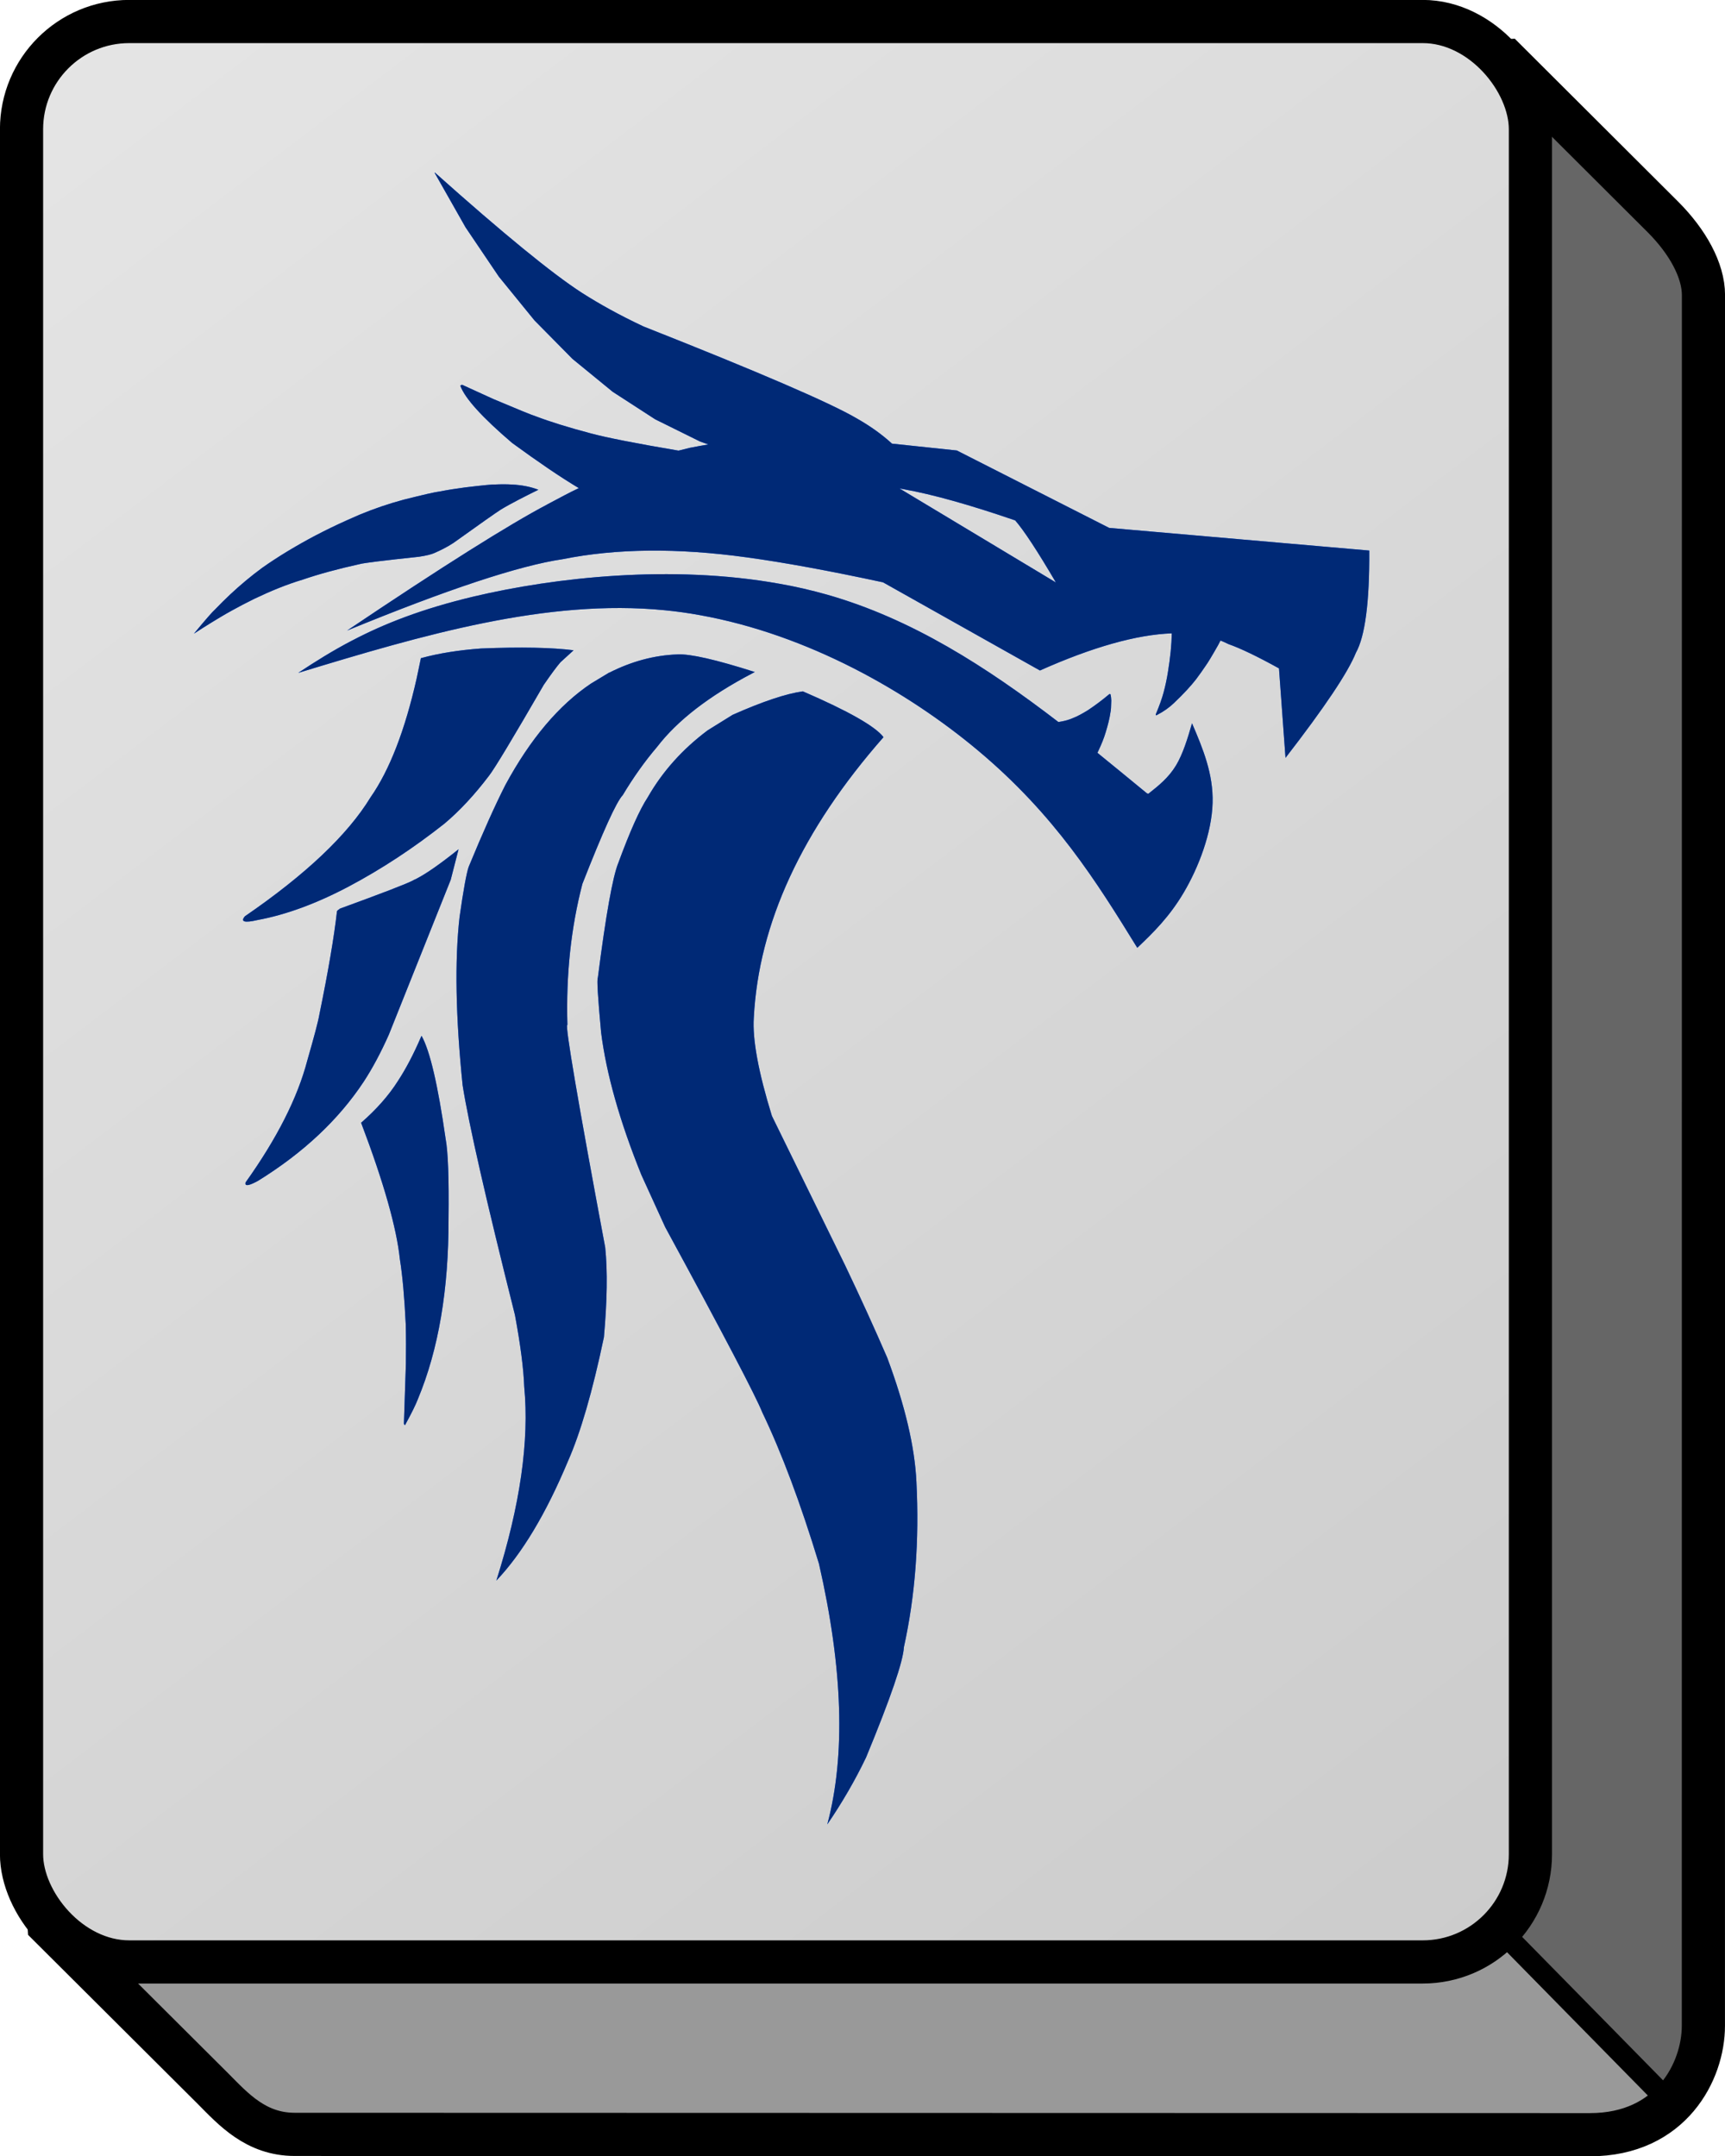 <?xml version="1.0" encoding="UTF-8" standalone="no"?>
<!-- Created with Inkscape (http://www.inkscape.org/) -->

<svg
   width="40.012"
   height="50.004"
   viewBox="0 0 10.586 13.23"
   version="1.1"
   id="svg5"
   xml:space="preserve"
   inkscape:version="1.2.2 (b0a8486541, 2022-12-01)"
   sodipodi:docname="tilemap.svg"
   inkscape:export-filename="pokus-tile.png"
   inkscape:export-xdpi="96"
   inkscape:export-ydpi="96"
   xmlns:inkscape="http://www.inkscape.org/namespaces/inkscape"
   xmlns:sodipodi="http://sodipodi.sourceforge.net/DTD/sodipodi-0.dtd"
   xmlns:xlink="http://www.w3.org/1999/xlink"
   xmlns="http://www.w3.org/2000/svg"
   xmlns:svg="http://www.w3.org/2000/svg"><sodipodi:namedview
     id="namedview7"
     pagecolor="#ffffff"
     bordercolor="#000000"
     borderopacity="0.25"
     inkscape:showpageshadow="2"
     inkscape:pageopacity="0.0"
     inkscape:pagecheckerboard="0"
     inkscape:deskcolor="#d1d1d1"
     inkscape:document-units="px"
     showgrid="false"
     showguides="true"
     inkscape:zoom="1.4142136"
     inkscape:cx="31.112698"
     inkscape:cy="183.84776"
     inkscape:window-width="2560"
     inkscape:window-height="1011"
     inkscape:window-x="0"
     inkscape:window-y="0"
     inkscape:window-maximized="1"
     inkscape:current-layer="layer1"><sodipodi:guide
       position="-26.988,50.206"
       orientation="-1,0"
       id="guide26882"
       inkscape:locked="false"
       inkscape:label=""
       inkscape:color="rgb(0,134,229)" /><sodipodi:guide
       position="-16.404,47.985"
       orientation="-1,0"
       id="guide26884"
       inkscape:locked="false"
       inkscape:label=""
       inkscape:color="rgb(0,134,229)" /><sodipodi:guide
       position="-5.821,48.312"
       orientation="-1,0"
       id="guide26886"
       inkscape:locked="false"
       inkscape:label=""
       inkscape:color="rgb(0,134,229)" /><sodipodi:guide
       position="4.762,47.985"
       orientation="-1,0"
       id="guide26888"
       inkscape:locked="false"
       inkscape:label=""
       inkscape:color="rgb(0,134,229)" /><sodipodi:guide
       position="-39.952,49.201"
       orientation="-1,0"
       id="guide26892"
       inkscape:locked="false"
       inkscape:label=""
       inkscape:color="rgb(0,134,229)" /><sodipodi:guide
       position="-29.369,49.528"
       orientation="-1,0"
       id="guide26894"
       inkscape:locked="false"
       inkscape:label=""
       inkscape:color="rgb(0,134,229)" /><sodipodi:guide
       position="-18.785,45.552"
       orientation="-1,0"
       id="guide26896"
       inkscape:locked="false"
       inkscape:label=""
       inkscape:color="rgb(0,134,229)" /><sodipodi:guide
       position="-8.202,48.873"
       orientation="-1,0"
       id="guide26898"
       inkscape:locked="false"
       inkscape:label=""
       inkscape:color="rgb(0,134,229)" /><sodipodi:guide
       position="2.381,48.452"
       orientation="-1,0"
       id="guide26900"
       inkscape:locked="false"
       inkscape:label=""
       inkscape:color="rgb(0,134,229)" /><sodipodi:guide
       position="-35.19,47.049"
       orientation="-1,0"
       id="guide26902"
       inkscape:locked="false"
       inkscape:label=""
       inkscape:color="rgb(0,134,229)" /><sodipodi:guide
       position="-24.606,46.581"
       orientation="-1,0"
       id="guide26904"
       inkscape:locked="false"
       inkscape:label=""
       inkscape:color="rgb(0,134,229)" /><sodipodi:guide
       position="-14.009,37.914"
       orientation="-1,0"
       id="guide26906"
       inkscape:locked="false"
       inkscape:label=""
       inkscape:color="rgb(0,134,229)" /><sodipodi:guide
       position="-3.44,47.189"
       orientation="-1,0"
       id="guide26908"
       inkscape:locked="false"
       inkscape:label=""
       inkscape:color="rgb(0,134,229)" /><sodipodi:guide
       position="7.144,49.528"
       orientation="-1,0"
       id="guide26910"
       inkscape:locked="false"
       inkscape:label=""
       inkscape:color="rgb(0,134,229)" /><sodipodi:guide
       position="-48.154,47.002"
       orientation="-1,0"
       id="guide26912"
       inkscape:locked="false"
       inkscape:label=""
       inkscape:color="rgb(0,134,229)" /><sodipodi:guide
       position="-43.282,46.832"
       orientation="0,1"
       id="guide26914"
       inkscape:locked="false"
       inkscape:label=""
       inkscape:color="rgb(0,134,229)" /><sodipodi:guide
       position="-45.06,49.875"
       orientation="0,1"
       id="guide26916"
       inkscape:locked="false"
       inkscape:label=""
       inkscape:color="rgb(0,134,229)" /><sodipodi:guide
       position="-45.48,43.79"
       orientation="0,1"
       id="guide27644"
       inkscape:locked="false"
       inkscape:label=""
       inkscape:color="rgb(0,134,229)" /><sodipodi:guide
       position="-50.535,51.859"
       orientation="-1,0"
       id="guide28435"
       inkscape:locked="false"
       inkscape:label=""
       inkscape:color="rgb(0,134,229)" /><sodipodi:guide
       position="-45.773,50.801"
       orientation="-1,0"
       id="guide28437"
       inkscape:locked="false"
       inkscape:label=""
       inkscape:color="rgb(0,134,229)" /><sodipodi:guide
       position="-55.255,33.603"
       orientation="0,1"
       id="guide28619"
       inkscape:locked="false"
       inkscape:label=""
       inkscape:color="rgb(0,134,229)" /><sodipodi:guide
       position="-54.131,36.646"
       orientation="0,1"
       id="guide28621"
       inkscape:locked="false"
       inkscape:label=""
       inkscape:color="rgb(0,134,229)" /><sodipodi:guide
       position="-55.349,30.56"
       orientation="0,1"
       id="guide28623"
       inkscape:locked="false"
       inkscape:label=""
       inkscape:color="rgb(0,134,229)" /><sodipodi:guide
       position="-54.412,20.371"
       orientation="0,-1"
       id="guide30297"
       inkscape:locked="false" /><sodipodi:guide
       position="-57.924,7.14"
       orientation="0,-1"
       id="guide31859"
       inkscape:locked="false" /><sodipodi:guide
       position="-12.351,73.293"
       orientation="0,-1"
       id="guide33317"
       inkscape:locked="false" /><sodipodi:guide
       position="-51.337,76.36"
       orientation="0,1"
       id="guide36845"
       inkscape:locked="false"
       inkscape:label=""
       inkscape:color="rgb(0,134,229)" /><sodipodi:guide
       position="-3.338,89.518"
       orientation="0,-1"
       id="guide36847"
       inkscape:locked="false" /></sodipodi:namedview><defs
     id="defs2"><linearGradient
       inkscape:collect="always"
       id="linearGradient5767"><stop
         style="stop-color:#cccccc;stop-opacity:1;"
         offset="0"
         id="stop5763" /><stop
         style="stop-color:#e5e5e5;stop-opacity:1;"
         offset="1"
         id="stop5765" /></linearGradient><linearGradient
       inkscape:collect="always"
       id="linearGradient5759"><stop
         style="stop-color:#999999;stop-opacity:1;"
         offset="0"
         id="stop5755" /><stop
         style="stop-color:#666666;stop-opacity:1;"
         offset="1"
         id="stop5757" /></linearGradient><linearGradient
       inkscape:collect="always"
       xlink:href="#linearGradient5759"
       id="linearGradient8949"
       gradientUnits="userSpaceOnUse"
       gradientTransform="translate(49.714,77.922)"
       x1="12.9"
       y1="13.8"
       x2="12.944"
       y2="13.756" /><linearGradient
       inkscape:collect="always"
       xlink:href="#linearGradient5767"
       id="linearGradient8951"
       gradientUnits="userSpaceOnUse"
       gradientTransform="translate(49.714,77.922)"
       x1="12.436"
       y1="13.368"
       x2="3.492"
       y2="1.613" /><filter
       inkscape:collect="always"
       style="color-interpolation-filters:sRGB"
       id="filter31966"
       x="-0.058"
       y="-0.041"
       width="1.115"
       height="1.082"><feGaussianBlur
         inkscape:collect="always"
         stdDeviation="0.173"
         id="feGaussianBlur31968" /></filter></defs><g
     inkscape:label="tilemap"
     inkscape:groupmode="layer"
     id="layer1"
     transform="translate(-52.917,-79.375)"><g
       id="g2264"
       inkscape:label="dragonB"><g
         id="g46214"><path
           style="fill:url(#linearGradient8949);fill-opacity:1;stroke:#000000;stroke-width:0.265;stroke-linecap:round;stroke-linejoin:bevel;stroke-dasharray:none;stroke-opacity:1;paint-order:stroke fill markers"
           d="m 62.119,79.706 1.003,1 c 0.151,0.151 0.249,0.327 0.249,0.48 l -4.96e-4,10.619 c 0,0.278 -0.197,0.668 -0.696,0.668 l -7.949,-0.002 c -0.238,0 -0.376,-0.154 -0.501,-0.28 l -1.042,-1.038 z"
           id="path2981-94-8"
           sodipodi:nodetypes="ccccccccc" /><rect
           style="fill:url(#linearGradient8951);fill-opacity:1;stroke:#000000;stroke-width:0.265;stroke-linecap:round;stroke-linejoin:round;stroke-dasharray:none;stroke-opacity:1;paint-order:stroke fill markers"
           id="rect2763-78-6"
           width="9.26"
           height="11.906"
           x="53.049"
           y="79.507"
           ry="0.661" /><path
           fill-rule="nonzero"
           fill="#000000"
           fill-opacity="1"
           d="m 54.854,82.66 c -0.119,0.063 -0.229,0.129 -0.328,0.199 -0.068,0.05 -0.133,0.104 -0.196,0.163 -0.031,0.029 -0.062,0.06 -0.092,0.091 -0.016,0.014 -0.06,0.064 -0.131,0.15 l 0.056,-0.036 c 0.037,-0.023 0.073,-0.046 0.109,-0.067 0.045,-0.027 0.09,-0.051 0.133,-0.074 0.025,-0.013 0.049,-0.025 0.073,-0.037 0.103,-0.049 0.201,-0.089 0.295,-0.117 0.099,-0.034 0.216,-0.066 0.352,-0.096 0.026,-0.007 0.147,-0.022 0.364,-0.045 0.046,-0.007 0.077,-0.015 0.094,-0.023 0.019,-0.008 0.037,-0.017 0.055,-0.026 0.022,-0.011 0.042,-0.023 0.062,-0.036 0.169,-0.121 0.266,-0.189 0.29,-0.204 0.031,-0.019 0.068,-0.039 0.11,-0.061 0.036,-0.019 0.077,-0.039 0.121,-0.061 -0.047,-0.018 -0.101,-0.029 -0.162,-0.032 -0.032,-0.002 -0.066,-0.002 -0.103,-3.13e-4 -0.015,-0.001 -0.077,0.005 -0.185,0.018 -0.053,0.007 -0.105,0.015 -0.156,0.025 -0.027,0.003 -0.1,0.02 -0.22,0.05 -0.093,0.025 -0.184,0.056 -0.273,0.093 l -0.075,0.033 c -0.067,0.03 -0.131,0.061 -0.192,0.093 z m 0.193,0.583 c 0,0 1.7e-5,5.1e-5 1.7e-5,5.1e-5 0,0 0,0 1.7e-5,0 -1.7e-5,0 -3.4e-5,-5.1e-5 -3.4e-5,-5.1e-5 z m -1.7e-5,0 c 1.7e-5,0 1.7e-5,5.1e-5 3.4e-5,5.1e-5 l -1.7e-5,-5.1e-5 z m 0.453,0.17 -0.026,0.124 c -0.072,0.32 -0.167,0.564 -0.283,0.73 -0.141,0.231 -0.398,0.474 -0.771,0.73 -0.029,0.034 -0.003,0.042 0.078,0.023 0.173,-0.032 0.359,-0.1 0.558,-0.205 0.202,-0.107 0.398,-0.236 0.588,-0.386 0.094,-0.079 0.185,-0.177 0.273,-0.293 0.034,-0.043 0.146,-0.229 0.337,-0.559 0.044,-0.064 0.078,-0.11 0.102,-0.138 l 0.081,-0.074 c -0.133,-0.017 -0.323,-0.021 -0.568,-0.011 -0.135,0.01 -0.258,0.029 -0.367,0.059 z m 2.937,-1.041 0.027,0.005 c 0.179,0.032 0.406,0.096 0.683,0.191 0.054,0.062 0.138,0.19 0.25,0.381 z m -3.434,2.58 -0.003,0.001 c -0.007,0.004 -0.012,0.008 -0.015,0.013 -0.018,0.159 -0.054,0.37 -0.108,0.633 -0.007,0.042 -0.032,0.136 -0.074,0.282 -0.06,0.23 -0.187,0.48 -0.379,0.749 -0.006,0.023 0.015,0.022 0.062,-0.002 0.005,-0.003 0.01,-0.005 0.015,-0.008 0.278,-0.172 0.494,-0.375 0.648,-0.608 0.053,-0.081 0.105,-0.178 0.154,-0.288 l 0.38,-0.951 0.048,-0.187 h -5e-5 c -0.11,0.088 -0.195,0.148 -0.257,0.18 -0.005,0.003 -0.01,0.005 -0.015,0.007 -0.002,0.001 -0.005,0.003 -0.009,0.005 -0.04,0.021 -0.189,0.078 -0.449,0.173 z m 5.802,-0.926 z m 0,0 z m -5.221,-3.591 0.19,0.335 0.204,0.302 0.219,0.269 0.233,0.236 0.247,0.202 0.261,0.169 0.275,0.136 0.051,0.018 c -0.038,0.006 -0.077,0.014 -0.115,0.021 -0.023,0.006 -0.045,0.011 -0.068,0.017 -0.259,-0.044 -0.439,-0.079 -0.539,-0.106 -0.136,-0.036 -0.249,-0.071 -0.338,-0.105 -0.023,-0.007 -0.109,-0.042 -0.258,-0.105 l -0.193,-0.088 -0.007,0.002 -0.004,0.004 c 0.028,0.077 0.134,0.194 0.318,0.351 0.159,0.116 0.295,0.209 0.409,0.277 -0.03,0.014 -0.059,0.029 -0.088,0.044 -0.016,0.009 -0.033,0.017 -0.049,0.026 l -0.053,0.028 c -0.002,9.19e-4 -0.004,0.002 -0.005,0.003 -0.232,0.122 -0.641,0.379 -1.227,0.773 0.616,-0.253 1.057,-0.399 1.323,-0.438 0.328,-0.066 0.705,-0.07 1.131,-0.011 0.227,0.031 0.505,0.082 0.835,0.153 l 0.963,0.541 c 0.323,-0.144 0.593,-0.22 0.809,-0.228 v 5.1e-5 c -0.001,0.07 -0.009,0.148 -0.023,0.234 -0.007,0.045 -0.016,0.087 -0.027,0.128 -0.01,0.038 -0.026,0.082 -0.047,0.132 -0.002,0.005 -0.001,0.008 0.002,0.009 0.001,-6.27e-4 0.003,-0.001 0.004,-0.002 0.041,-0.021 0.076,-0.046 0.104,-0.073 0.06,-0.057 0.105,-0.106 0.136,-0.146 0.022,-0.029 0.042,-0.058 0.061,-0.086 0.011,-0.015 0.036,-0.056 0.074,-0.123 0.005,-0.01 0.01,-0.019 0.015,-0.029 v 0 c 0.017,0.007 0.033,0.014 0.049,0.022 0.074,0.026 0.178,0.076 0.31,0.149 l 0.04,0.549 c 0.24,-0.31 0.384,-0.525 0.432,-0.645 0.056,-0.1 0.084,-0.309 0.082,-0.627 l -1.596,-0.139 -0.935,-0.475 -0.398,-0.042 c -0.062,-0.057 -0.135,-0.109 -0.22,-0.157 -0.161,-0.094 -0.596,-0.282 -1.305,-0.562 -0.145,-0.068 -0.271,-0.138 -0.379,-0.207 -0.181,-0.117 -0.481,-0.362 -0.901,-0.737 z m -0.504,2.869 c -0.123,0.064 -0.229,0.131 -0.332,0.199 -1.7e-5,0 -1.7e-5,0 -3.4e-5,5.1e-5 h -1.7e-5 c -6.8e-5,5.1e-5 -6.8e-5,1.72e-4 -1.7e-5,2.67e-4 6.8e-5,5e-5 1.73e-4,8.4e-5 2.67e-4,5e-5 0.762,-0.232 1.526,-0.456 2.249,-0.384 0.072,0.007 0.144,0.017 0.215,0.03 0.662,0.119 1.275,0.469 1.706,0.83 0.473,0.396 0.727,0.804 0.978,1.211 0,1.02e-4 1.57e-4,1.36e-4 3.14e-4,1.02e-4 0,-5.1e-5 0,-5.1e-5 0,-5.1e-5 0.099,-0.094 0.197,-0.19 0.285,-0.339 0.091,-0.154 0.172,-0.365 0.177,-0.55 0.005,-0.177 -0.059,-0.332 -0.126,-0.488 l -3.13e-4,-8.5e-5 v 0 l -1.57e-4,1.35e-4 c -0.027,0.094 -0.056,0.188 -0.098,0.258 -0.046,0.076 -0.107,0.124 -0.166,0.171 l -4.71e-4,3.76e-4 c -4.7e-4,3.45e-4 -9.19e-4,6.74e-4 -0.001,9.19e-4 -0.003,0.002 -0.007,0.001 -0.011,-0.001 l -7.78e-4,-6.74e-4 c -0.101,-0.083 -0.202,-0.166 -0.303,-0.248 v 5.1e-5 c 0.002,-0.005 0.005,-0.01 0.007,-0.015 0.018,-0.038 0.033,-0.075 0.044,-0.112 0.014,-0.046 0.024,-0.086 0.029,-0.122 0.003,-0.01 0.004,-0.034 0.005,-0.072 -4.7e-4,-0.014 -0.002,-0.027 -0.005,-0.038 -0.002,-0.002 -0.004,-0.003 -0.007,-0.001 -3.13e-4,1.89e-4 -6.27e-4,3.77e-4 -0.001,5.96e-4 -0.044,0.037 -0.087,0.069 -0.129,0.097 -0.017,0.011 -0.034,0.02 -0.05,0.029 -0.015,0.008 -0.03,0.015 -0.043,0.02 -0.022,0.01 -0.047,0.017 -0.075,0.022 -0.005,8.49e-4 -0.01,0.002 -0.015,0.002 v 0 c -0.441,-0.338 -0.899,-0.633 -1.419,-0.781 -0.096,-0.027 -0.194,-0.05 -0.293,-0.067 -0.662,-0.119 -1.378,-0.039 -1.874,0.078 -0.324,0.077 -0.554,0.169 -0.745,0.269 z m 0.423,2.428 -0.004,0.009 c -0.044,0.102 -0.091,0.192 -0.141,0.268 -0.056,0.088 -0.131,0.173 -0.225,0.255 0.139,0.366 0.218,0.646 0.238,0.838 0.016,0.1 0.028,0.234 0.036,0.4 0.002,0.08 0.002,0.16 7.07e-4,0.243 l -0.012,0.364 c 0.002,0.008 0.004,0.011 0.007,0.009 2.51e-4,-1.18e-4 4.86e-4,-3.14e-4 7.07e-4,-4.71e-4 0.039,-0.071 0.065,-0.124 0.078,-0.158 0.127,-0.305 0.189,-0.673 0.188,-1.104 0.003,-0.252 -0.003,-0.416 -0.018,-0.494 -0.047,-0.329 -0.096,-0.539 -0.147,-0.63 z m 1.152,-2.23 -0.111,0.067 c -0.197,0.132 -0.373,0.34 -0.526,0.623 -0.063,0.124 -0.138,0.291 -0.225,0.502 -0.013,0.037 -0.032,0.14 -0.056,0.309 -0.03,0.267 -0.024,0.611 0.019,1.031 0.037,0.235 0.144,0.704 0.321,1.409 0.034,0.183 0.053,0.33 0.057,0.44 0.032,0.332 -0.025,0.729 -0.171,1.19 0.158,-0.166 0.305,-0.411 0.44,-0.734 0.076,-0.172 0.15,-0.425 0.22,-0.759 0.02,-0.222 0.023,-0.406 0.008,-0.551 -0.169,-0.903 -0.246,-1.358 -0.233,-1.365 3.6e-4,-1.36e-4 7.07e-4,-5.2e-5 0.001,3.13e-4 -0.009,-0.309 0.022,-0.597 0.092,-0.866 0.126,-0.321 0.208,-0.503 0.248,-0.545 0.064,-0.107 0.134,-0.206 0.21,-0.295 0.125,-0.163 0.32,-0.313 0.583,-0.451 0.006,-0.003 0.011,-0.006 0.017,-0.009 -0.238,-0.076 -0.396,-0.112 -0.474,-0.108 -0.143,0.005 -0.283,0.043 -0.419,0.112 z m 0.758,0.259 -0.153,0.095 c -0.155,0.116 -0.277,0.252 -0.368,0.411 -0.05,0.076 -0.11,0.211 -0.181,0.404 -0.034,0.084 -0.076,0.318 -0.125,0.702 -0.007,0.01 0,0.123 0.02,0.338 0.032,0.253 0.114,0.544 0.247,0.873 l 0.146,0.32 c 0.36,0.662 0.558,1.041 0.596,1.137 0.119,0.248 0.235,0.558 0.348,0.929 0.147,0.643 0.164,1.176 0.051,1.599 0.09,-0.132 0.17,-0.269 0.238,-0.411 0.151,-0.365 0.228,-0.591 0.232,-0.676 0.07,-0.317 0.095,-0.655 0.077,-1.014 -0.01,-0.215 -0.07,-0.469 -0.179,-0.762 -0.077,-0.178 -0.163,-0.367 -0.259,-0.568 l -0.449,-0.916 c -0.083,-0.269 -0.12,-0.47 -0.111,-0.603 0.03,-0.578 0.295,-1.151 0.796,-1.721 -0.05,-0.066 -0.215,-0.16 -0.495,-0.281 -0.102,0.014 -0.246,0.062 -0.431,0.144 z m 0,0"
           id="path20708"
           style="fill:#2470ff;fill-opacity:1;stroke-width:0.004;filter:url(#filter31966)" /><path
           fill-rule="nonzero"
           fill="#000000"
           fill-opacity="1"
           d="m 54.854,82.66 c -0.119,0.063 -0.229,0.129 -0.328,0.199 -0.068,0.05 -0.133,0.104 -0.196,0.163 -0.031,0.029 -0.062,0.06 -0.092,0.091 -0.016,0.014 -0.06,0.064 -0.131,0.15 l 0.056,-0.036 c 0.037,-0.023 0.073,-0.046 0.109,-0.067 0.045,-0.027 0.09,-0.051 0.133,-0.074 0.025,-0.013 0.049,-0.025 0.073,-0.037 0.103,-0.049 0.201,-0.089 0.295,-0.117 0.099,-0.034 0.216,-0.066 0.352,-0.096 0.026,-0.007 0.147,-0.022 0.364,-0.045 0.046,-0.007 0.077,-0.015 0.094,-0.023 0.019,-0.008 0.037,-0.017 0.055,-0.026 0.022,-0.011 0.042,-0.023 0.062,-0.036 0.169,-0.121 0.266,-0.189 0.29,-0.204 0.031,-0.019 0.068,-0.039 0.11,-0.061 0.036,-0.019 0.077,-0.039 0.121,-0.061 -0.047,-0.018 -0.101,-0.029 -0.162,-0.032 -0.032,-0.002 -0.066,-0.002 -0.103,-3.13e-4 -0.015,-0.001 -0.077,0.005 -0.185,0.018 -0.053,0.007 -0.105,0.015 -0.156,0.025 -0.027,0.003 -0.1,0.02 -0.22,0.05 -0.093,0.025 -0.184,0.056 -0.273,0.093 l -0.075,0.033 c -0.067,0.03 -0.131,0.061 -0.192,0.093 z m 0.193,0.583 c 0,0 1.7e-5,5.1e-5 1.7e-5,5.1e-5 0,0 0,0 1.7e-5,0 -1.7e-5,0 -3.4e-5,-5.1e-5 -3.4e-5,-5.1e-5 z m -1.7e-5,0 c 1.7e-5,0 1.7e-5,5.1e-5 3.4e-5,5.1e-5 l -1.7e-5,-5.1e-5 z m 0.453,0.17 -0.026,0.124 c -0.072,0.32 -0.167,0.564 -0.283,0.73 -0.141,0.231 -0.398,0.474 -0.771,0.73 -0.029,0.034 -0.003,0.042 0.078,0.023 0.173,-0.032 0.359,-0.1 0.558,-0.205 0.202,-0.107 0.398,-0.236 0.588,-0.386 0.094,-0.079 0.185,-0.177 0.273,-0.293 0.034,-0.043 0.146,-0.229 0.337,-0.559 0.044,-0.064 0.078,-0.11 0.102,-0.138 l 0.081,-0.074 c -0.133,-0.017 -0.323,-0.021 -0.568,-0.011 -0.135,0.01 -0.258,0.029 -0.367,0.059 z m 2.937,-1.041 0.027,0.005 c 0.179,0.032 0.406,0.096 0.683,0.191 0.054,0.062 0.138,0.19 0.25,0.381 z m -3.434,2.58 -0.003,0.001 c -0.007,0.004 -0.012,0.008 -0.015,0.013 -0.018,0.159 -0.054,0.37 -0.108,0.633 -0.007,0.042 -0.032,0.136 -0.074,0.282 -0.06,0.23 -0.187,0.48 -0.379,0.749 -0.006,0.023 0.015,0.022 0.062,-0.002 0.005,-0.003 0.01,-0.005 0.015,-0.008 0.278,-0.172 0.494,-0.375 0.648,-0.608 0.053,-0.081 0.105,-0.178 0.154,-0.288 l 0.38,-0.951 0.048,-0.187 h -5e-5 c -0.11,0.088 -0.195,0.148 -0.257,0.18 -0.005,0.003 -0.01,0.005 -0.015,0.007 -0.002,0.001 -0.005,0.003 -0.009,0.005 -0.04,0.021 -0.189,0.078 -0.449,0.173 z m 5.802,-0.926 z m 0,0 z m -5.221,-3.591 0.19,0.335 0.204,0.302 0.219,0.269 0.233,0.236 0.247,0.202 0.261,0.169 0.275,0.136 0.051,0.018 c -0.038,0.006 -0.077,0.014 -0.115,0.021 -0.023,0.006 -0.045,0.011 -0.068,0.017 -0.259,-0.044 -0.439,-0.079 -0.539,-0.106 -0.136,-0.036 -0.249,-0.071 -0.338,-0.105 -0.023,-0.007 -0.109,-0.042 -0.258,-0.105 l -0.193,-0.088 -0.007,0.002 -0.004,0.004 c 0.028,0.077 0.134,0.194 0.318,0.351 0.159,0.116 0.295,0.209 0.409,0.277 -0.03,0.014 -0.059,0.029 -0.088,0.044 -0.016,0.009 -0.033,0.017 -0.049,0.026 l -0.053,0.028 c -0.002,9.19e-4 -0.004,0.002 -0.005,0.003 -0.232,0.122 -0.641,0.379 -1.227,0.773 0.616,-0.253 1.057,-0.399 1.323,-0.438 0.328,-0.066 0.705,-0.07 1.131,-0.011 0.227,0.031 0.505,0.082 0.835,0.153 l 0.963,0.541 c 0.323,-0.144 0.593,-0.22 0.809,-0.228 v 5.1e-5 c -0.001,0.07 -0.009,0.148 -0.023,0.234 -0.007,0.045 -0.016,0.087 -0.027,0.128 -0.01,0.038 -0.026,0.082 -0.047,0.132 -0.002,0.005 -0.001,0.008 0.002,0.009 0.001,-6.27e-4 0.003,-0.001 0.004,-0.002 0.041,-0.021 0.076,-0.046 0.104,-0.073 0.06,-0.057 0.105,-0.106 0.136,-0.146 0.022,-0.029 0.042,-0.058 0.061,-0.086 0.011,-0.015 0.036,-0.056 0.074,-0.123 0.005,-0.01 0.01,-0.019 0.015,-0.029 v 0 c 0.017,0.007 0.033,0.014 0.049,0.022 0.074,0.026 0.178,0.076 0.31,0.149 l 0.04,0.549 c 0.24,-0.31 0.384,-0.525 0.432,-0.645 0.056,-0.1 0.084,-0.309 0.082,-0.627 l -1.596,-0.139 -0.935,-0.475 -0.398,-0.042 c -0.062,-0.057 -0.135,-0.109 -0.22,-0.157 -0.161,-0.094 -0.596,-0.282 -1.305,-0.562 -0.145,-0.068 -0.271,-0.138 -0.379,-0.207 -0.181,-0.117 -0.481,-0.362 -0.901,-0.737 z m -0.504,2.869 c -0.123,0.064 -0.229,0.131 -0.332,0.199 -1.7e-5,0 -1.7e-5,0 -3.4e-5,5.1e-5 h -1.7e-5 c -6.8e-5,5.1e-5 -6.8e-5,1.72e-4 -1.7e-5,2.67e-4 6.8e-5,5e-5 1.73e-4,8.4e-5 2.67e-4,5e-5 0.762,-0.232 1.526,-0.456 2.249,-0.384 0.072,0.007 0.144,0.017 0.215,0.03 0.662,0.119 1.275,0.469 1.706,0.83 0.473,0.396 0.727,0.804 0.978,1.211 0,1.02e-4 1.57e-4,1.36e-4 3.14e-4,1.02e-4 0,-5.1e-5 0,-5.1e-5 0,-5.1e-5 0.099,-0.094 0.197,-0.19 0.285,-0.339 0.091,-0.154 0.172,-0.365 0.177,-0.55 0.005,-0.177 -0.059,-0.332 -0.126,-0.488 l -3.13e-4,-8.5e-5 v 0 l -1.57e-4,1.35e-4 c -0.027,0.094 -0.056,0.188 -0.098,0.258 -0.046,0.076 -0.107,0.124 -0.166,0.171 l -4.71e-4,3.76e-4 c -4.7e-4,3.45e-4 -9.19e-4,6.74e-4 -0.001,9.19e-4 -0.003,0.002 -0.007,0.001 -0.011,-0.001 l -7.78e-4,-6.74e-4 c -0.101,-0.083 -0.202,-0.166 -0.303,-0.248 v 5.1e-5 c 0.002,-0.005 0.005,-0.01 0.007,-0.015 0.018,-0.038 0.033,-0.075 0.044,-0.112 0.014,-0.046 0.024,-0.086 0.029,-0.122 0.003,-0.01 0.004,-0.034 0.005,-0.072 -4.7e-4,-0.014 -0.002,-0.027 -0.005,-0.038 -0.002,-0.002 -0.004,-0.003 -0.007,-0.001 -3.13e-4,1.89e-4 -6.27e-4,3.77e-4 -0.001,5.96e-4 -0.044,0.037 -0.087,0.069 -0.129,0.097 -0.017,0.011 -0.034,0.02 -0.05,0.029 -0.015,0.008 -0.03,0.015 -0.043,0.02 -0.022,0.01 -0.047,0.017 -0.075,0.022 -0.005,8.49e-4 -0.01,0.002 -0.015,0.002 v 0 c -0.441,-0.338 -0.899,-0.633 -1.419,-0.781 -0.096,-0.027 -0.194,-0.05 -0.293,-0.067 -0.662,-0.119 -1.378,-0.039 -1.874,0.078 -0.324,0.077 -0.554,0.169 -0.745,0.269 z m 0.423,2.428 -0.004,0.009 c -0.044,0.102 -0.091,0.192 -0.141,0.268 -0.056,0.088 -0.131,0.173 -0.225,0.255 0.139,0.366 0.218,0.646 0.238,0.838 0.016,0.1 0.028,0.234 0.036,0.4 0.002,0.08 0.002,0.16 7.07e-4,0.243 l -0.012,0.364 c 0.002,0.008 0.004,0.011 0.007,0.009 2.51e-4,-1.18e-4 4.86e-4,-3.14e-4 7.07e-4,-4.71e-4 0.039,-0.071 0.065,-0.124 0.078,-0.158 0.127,-0.305 0.189,-0.673 0.188,-1.104 0.003,-0.252 -0.003,-0.416 -0.018,-0.494 -0.047,-0.329 -0.096,-0.539 -0.147,-0.63 z m 1.152,-2.23 -0.111,0.067 c -0.197,0.132 -0.373,0.34 -0.526,0.623 -0.063,0.124 -0.138,0.291 -0.225,0.502 -0.013,0.037 -0.032,0.14 -0.056,0.309 -0.03,0.267 -0.024,0.611 0.019,1.031 0.037,0.235 0.144,0.704 0.321,1.409 0.034,0.183 0.053,0.33 0.057,0.44 0.032,0.332 -0.025,0.729 -0.171,1.19 0.158,-0.166 0.305,-0.411 0.44,-0.734 0.076,-0.172 0.15,-0.425 0.22,-0.759 0.02,-0.222 0.023,-0.406 0.008,-0.551 -0.169,-0.903 -0.246,-1.358 -0.233,-1.365 3.6e-4,-1.36e-4 7.07e-4,-5.2e-5 0.001,3.13e-4 -0.009,-0.309 0.022,-0.597 0.092,-0.866 0.126,-0.321 0.208,-0.503 0.248,-0.545 0.064,-0.107 0.134,-0.206 0.21,-0.295 0.125,-0.163 0.32,-0.313 0.583,-0.451 0.006,-0.003 0.011,-0.006 0.017,-0.009 -0.238,-0.076 -0.396,-0.112 -0.474,-0.108 -0.143,0.005 -0.283,0.043 -0.419,0.112 z m 0.758,0.259 -0.153,0.095 c -0.155,0.116 -0.277,0.252 -0.368,0.411 -0.05,0.076 -0.11,0.211 -0.181,0.404 -0.034,0.084 -0.076,0.318 -0.125,0.702 -0.007,0.01 0,0.123 0.02,0.338 0.032,0.253 0.114,0.544 0.247,0.873 l 0.146,0.32 c 0.36,0.662 0.558,1.041 0.596,1.137 0.119,0.248 0.235,0.558 0.348,0.929 0.147,0.643 0.164,1.176 0.051,1.599 0.09,-0.132 0.17,-0.269 0.238,-0.411 0.151,-0.365 0.228,-0.591 0.232,-0.676 0.07,-0.317 0.095,-0.655 0.077,-1.014 -0.01,-0.215 -0.07,-0.469 -0.179,-0.762 -0.077,-0.178 -0.163,-0.367 -0.259,-0.568 l -0.449,-0.916 c -0.083,-0.269 -0.12,-0.47 -0.111,-0.603 0.03,-0.578 0.295,-1.151 0.796,-1.721 -0.05,-0.066 -0.215,-0.16 -0.495,-0.281 -0.102,0.014 -0.246,0.062 -0.431,0.144 z m 0,0"
           id="path20708-40"
           style="fill:#002976;fill-opacity:1;stroke-width:0.004" /></g><path
         style="fill:#999999;fill-opacity:1;stroke:#000000;stroke-width:0.132;stroke-linecap:round;stroke-linejoin:bevel;stroke-dasharray:none;stroke-opacity:1;paint-order:stroke fill markers"
         d="m 62.188,91.282 1.023,1.041"
         id="path5834-4-9-5"
         sodipodi:nodetypes="cc" /></g></g><style
     type="text/css"
     id="style22731">
	.st0{fill:#FFFFFF;}
	.st1{fill:none;}
</style></svg>

